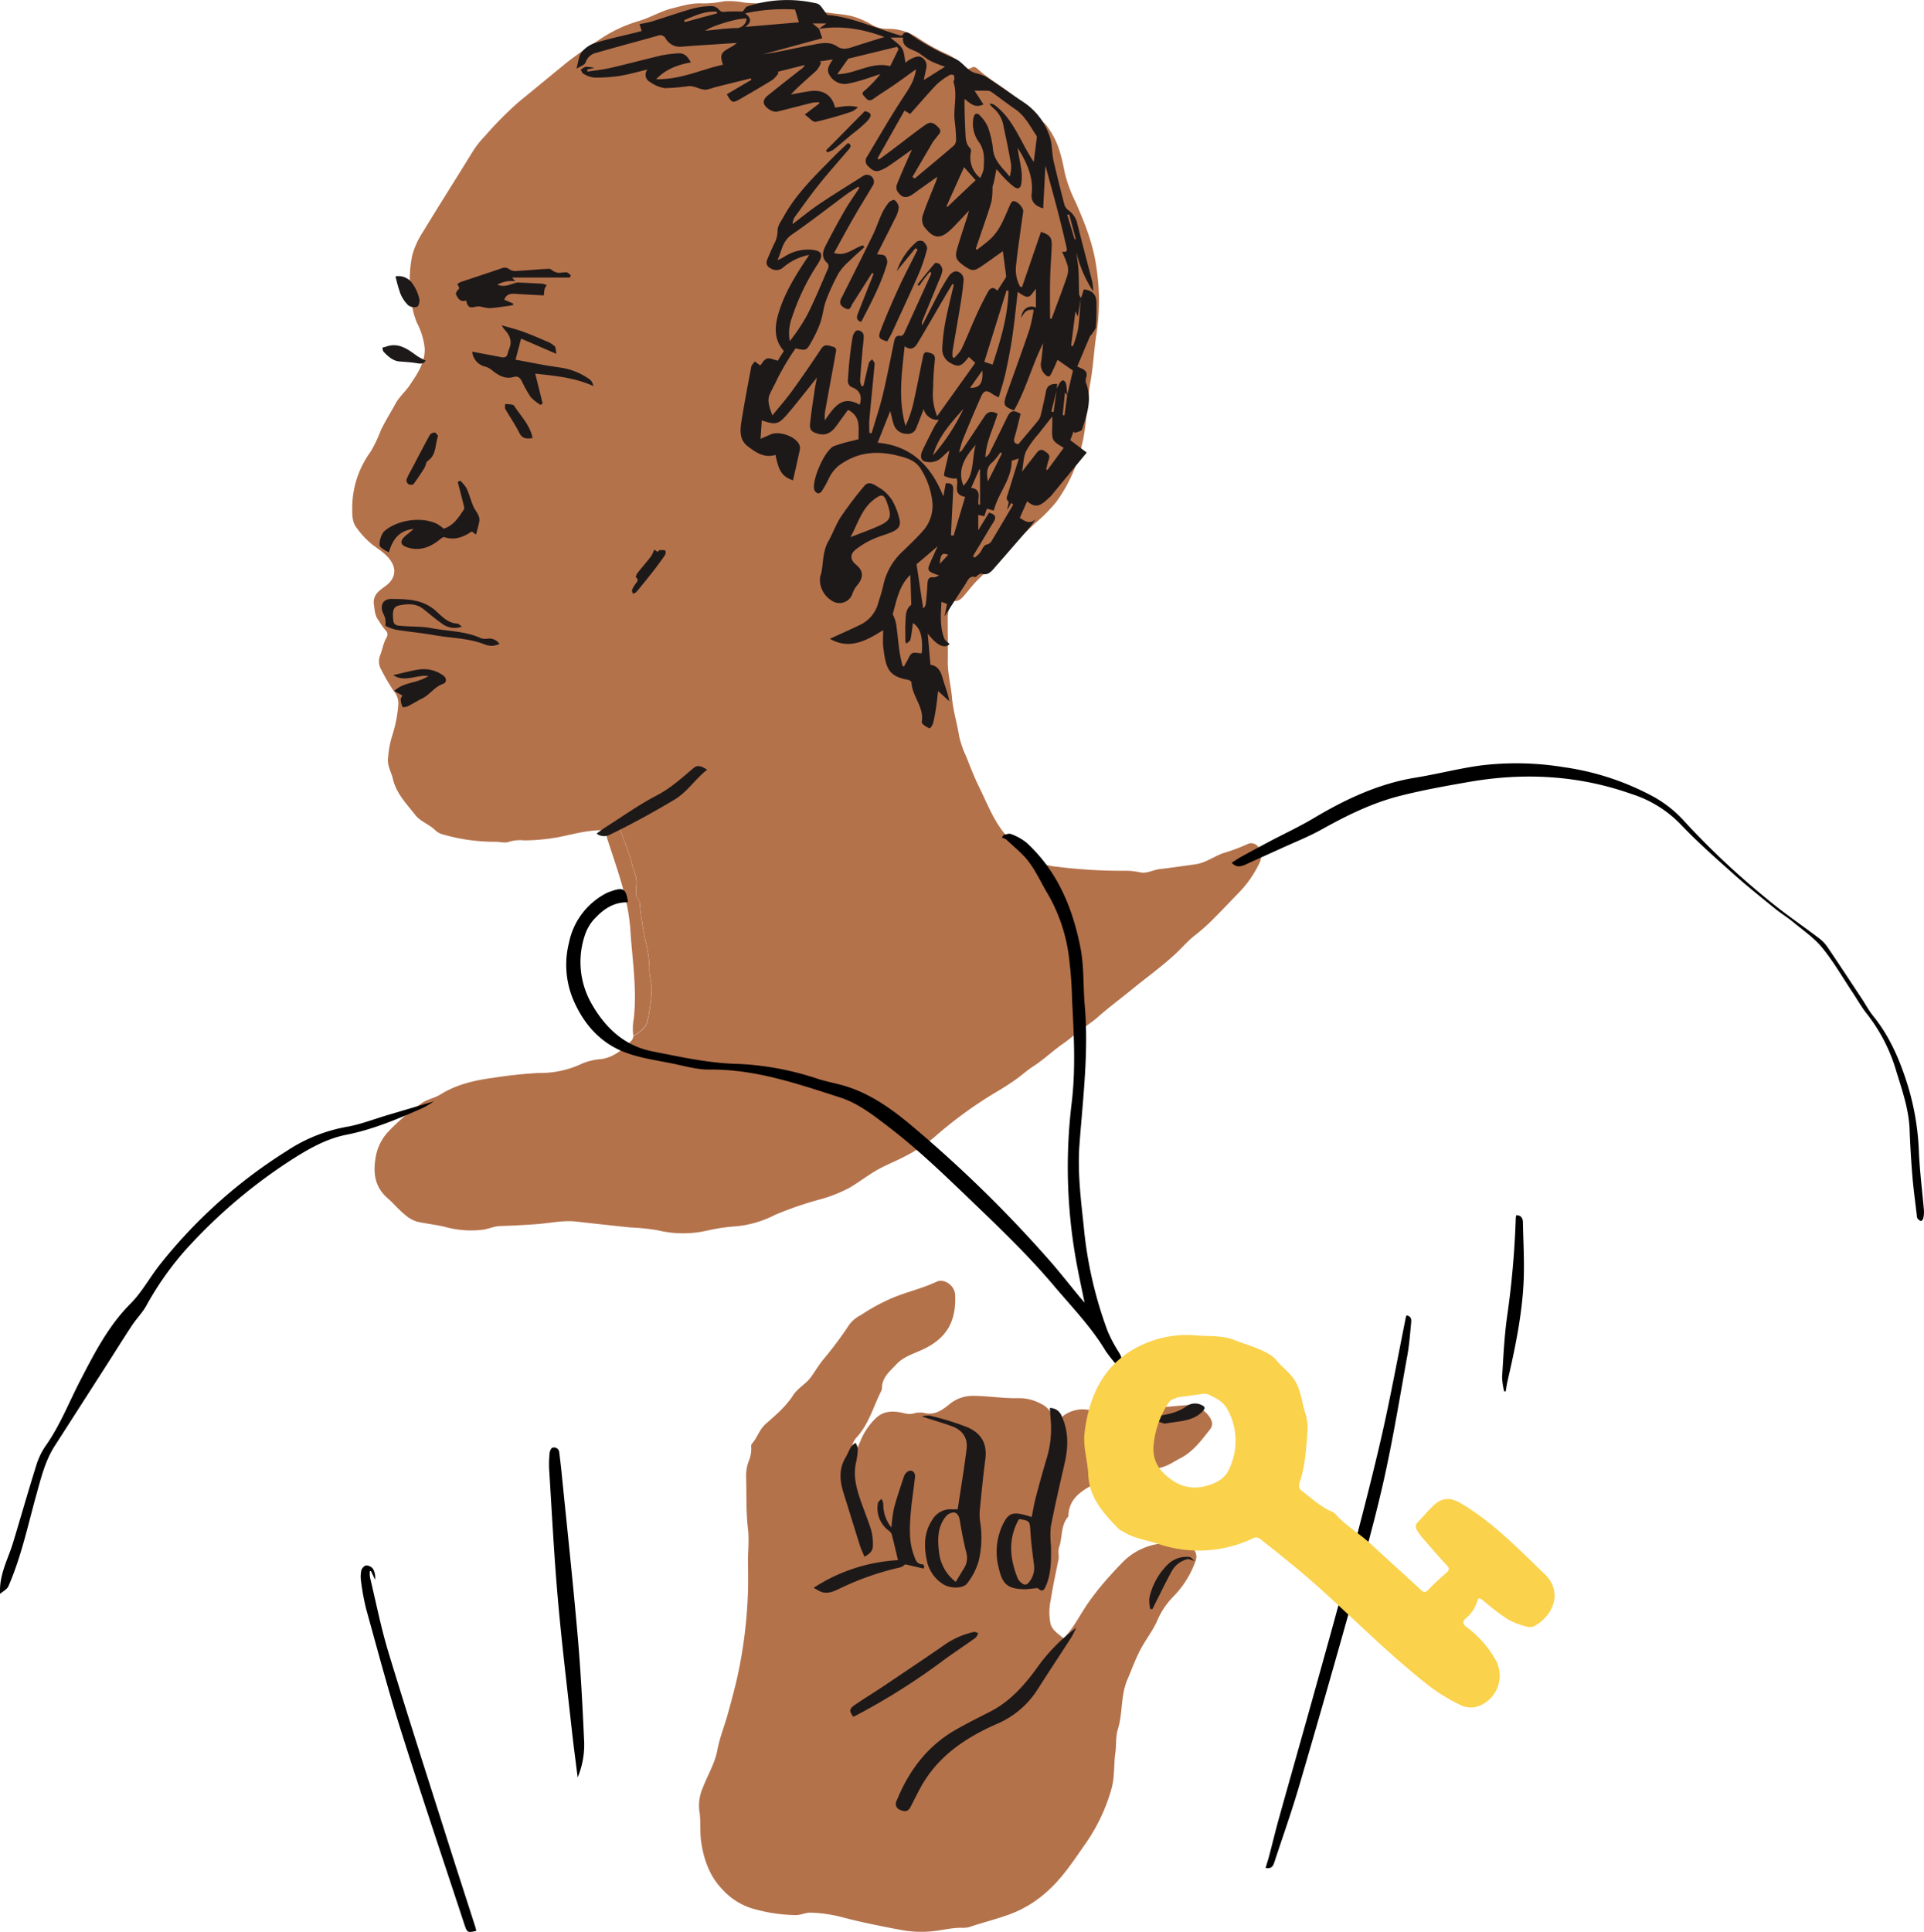 <svg xmlns="http://www.w3.org/2000/svg" width="498.033" height="499.999" viewBox="0 0 498.033 499.999">
  <g id="Group_3" data-name="Group 3" transform="translate(0 0)">
    <g id="Group_1" data-name="Group 1">
      <path id="Path_3" data-name="Path 3" d="M156.563,214.9c-4.146-.2-8.072,1-12.076,1.782a51.35,51.35,0,0,1-8.778.822,10.159,10.159,0,0,0-3.838.32c-1.114.463-2.288.061-3.413.039a48.294,48.294,0,0,1-14.32-2.053,4.712,4.712,0,0,1-1.605-1.065c-1.571-1.451-3.766-2.173-5.073-3.856-2.239-2.885-4.885-5.511-5.768-9.324-.419-1.815-1.533-3.453-1.235-5.456a25.257,25.257,0,0,1,1.053-5.693,33.882,33.882,0,0,0,1.588-8.066,4.969,4.969,0,0,0-1.169-3.5,45.936,45.936,0,0,1-3.154-5.368,4.271,4.271,0,0,1-.358-3.928c.606-1.522.81-3.183,1.676-4.623a1.4,1.4,0,0,0-.3-1.793,21.863,21.863,0,0,1-1.8-2.571c-.965-1.236-.981-2.582-1.2-4.033-.4-2.736,1.643-3.829,3.16-4.987,2.04-1.567,2.79-3.746,1.394-6.085-1.2-2.02-3.187-3.151-4.968-4.508a22.437,22.437,0,0,1-4.152-4.469c-1.1-1.45-1.053-3.354-1.047-5.064a24.542,24.542,0,0,1,4.67-14.388,33.846,33.846,0,0,0,2.663-5.512c1.153-2.466,2.608-4.745,3.9-7.111.932-1.711,2.525-3.046,3.622-4.684,1.941-2.908,4.026-5.843,3.9-9.556a18.231,18.231,0,0,0-2.018-6.62,21.356,21.356,0,0,1-1.5-6.168,32.6,32.6,0,0,1,.287-11.288,21.267,21.267,0,0,1,2.762-6.057c4.3-7.079,8.751-14.069,13.085-21.12a23.66,23.66,0,0,1,2.967-3.685,91.989,91.989,0,0,1,8.844-8.926c3.888-3.156,7.742-6.361,11.619-9.528,3.06-2.505,6.363-4.662,9.649-6.852a36.7,36.7,0,0,1,9.915-4.546c2.883-.872,5.5-2.505,8.447-3.222,2.542-.624,5.046-1.429,7.736-1.275a25.682,25.682,0,0,0,5.614-.546,19.591,19.591,0,0,1,5.349.342,69.754,69.754,0,0,0,8.386.193A25.513,25.513,0,0,1,211,2.413c3.022,1.219,6.325,1,9.446,1.754a19.829,19.829,0,0,1,5.15,2.2,8.16,8.16,0,0,0,4.257,1.093,13.8,13.8,0,0,1,8.089,2.576,51.334,51.334,0,0,0,6.6,3.7,12.76,12.76,0,0,1,4.83,3.393,1.45,1.45,0,0,0,1.99.447c.817-.5,1.313-.1,1.815.364,2.906,2.648,6.418,4.469,9.4,7.023a22.369,22.369,0,0,1,3.716,3.614,6.126,6.126,0,0,0,2.415,2.19c1.666.7,2.515,2.1,3.43,3.558,2.051,3.266,2.8,6.924,3.529,10.6a36.546,36.546,0,0,0,2.79,7.453c2.333,5.346,4.505,10.742,5.31,16.551a56.965,56.965,0,0,1,.122,17.1c-.7,4.243-.855,8.579-1.622,12.81-1.025,5.65-.887,11.459-2.387,17.015a39.42,39.42,0,0,1-6.474,14.068,43.055,43.055,0,0,1-5.381,5.457c-2.338,2.113-4.516,4.358-6.672,6.653-2.664,2.83-5.592,5.4-8.349,8.143-1.092,1.087-2.029,2.323-3.038,3.492-.778.911-1.489,1.937-2.873,1.9-.474-.011-.546.337-.722.618a6.59,6.59,0,0,0-1.037,3.514c-.016,3.8.072,7.592.011,11.393-.055,3.167.816,6.334,1.092,9.522.292,3.36,1.318,6.566,1.831,9.881a24.847,24.847,0,0,0,1.808,5.23c1.059,2.649,2.068,5.335,3.331,7.89,2.316,4.7,4.086,9.654,7.912,13.577a29.045,29.045,0,0,0,7.152,5.76,15.131,15.131,0,0,0,5.046,1.357,135.3,135.3,0,0,0,18.367,1.054,18.136,18.136,0,0,1,3.264.424c1.826.348,3.4-.684,5.134-.871,3.033-.331,6.049-.806,9.071-1.208,2.624-.354,4.742-1.965,7.152-2.869a47.787,47.787,0,0,0,6.286-2.317,2.233,2.233,0,0,1,2.883.612,4.1,4.1,0,0,1,.309,4.292,28.667,28.667,0,0,1-5.437,7.746c-2.288,2.35-4.527,4.739-6.854,7.045a47.553,47.553,0,0,1-4.262,3.763c-1.985,1.533-3.584,3.464-5.426,5.147-3.518,3.211-7.372,5.975-11.045,8.982-2.928,2.394-5.971,4.64-8.811,7.15-1.45,1.285-3.116,2.328-4.66,3.509-1.417,1.081-2.751,2.262-4.223,3.282-2.7,1.87-5.068,4.177-7.847,5.959-1.544.993-2.906,2.25-4.411,3.326-1.71,1.22-3.485,2.334-5.272,3.382a108.789,108.789,0,0,0-16.046,11.735,40.748,40.748,0,0,1-7.521,4.86c-2.327,1.247-4.819,2.18-7.108,3.482-2.464,1.406-4.725,3.177-7.173,4.617a36.991,36.991,0,0,1-7.913,3.084,92.08,92.08,0,0,0-11.315,3.912,27.6,27.6,0,0,1-10.146,2.979,47.925,47.925,0,0,0-7.7,1.159,27.885,27.885,0,0,1-12.6-.144,55.676,55.676,0,0,0-7.158-.728q-6.932-.729-13.862-1.512c-3.424-.386-6.766.4-10.146.651-3.187.237-6.385.414-9.584.5-1.588.044-2.983.773-4.521.96a25.028,25.028,0,0,1-9.507-.673c-2.409-.629-4.918-.849-7.355-1.385a8.42,8.42,0,0,1-3.331-1.892c-1.582-1.28-2.911-2.9-4.422-4.22-3.468-3.035-3.777-6.759-3.05-10.781a12.717,12.717,0,0,1,3.248-6.455,54.091,54.091,0,0,1,8.68-7.376c1.455-1.026,3.269-1.269,4.758-2.2,4.207-2.643,8.983-3.713,13.758-4.342a112.151,112.151,0,0,1,11.861-1.252,25.073,25.073,0,0,0,11.149-2.45,15.894,15.894,0,0,1,4.963-1.147c3.319-.513,5.646-2.582,7.846-4.855a3.161,3.161,0,0,0,.431-1.1c1.571-.927,3.325-2.174,3.617-3.763a44.562,44.562,0,0,0,1.114-8.231c-.011-1.865-.651-3.663-.574-5.462a29.27,29.27,0,0,0-1.053-7.166,92.5,92.5,0,0,1-1.417-9.181c-.044-.447.038-.954-.276-1.3-1.092-1.192-.733-2.847-.628-4,.193-2.113-.8-3.84-1.219-5.655-.689-2.979-2.112-5.826-3-8.8a.713.713,0,0,0-1-.568A11.36,11.36,0,0,0,156.563,214.9Zm64.416,161.841c.556-1.2,1.174-2.372,1.665-3.6a17.085,17.085,0,0,1,4.163-6.184c2.029-1.9,4.56-1.843,7.074-1.236a5.387,5.387,0,0,0,2.5.132,5.949,5.949,0,0,1,2.675-.209c2.735.75,4.654-.558,6.617-2.141A9.477,9.477,0,0,1,252,361.26c3.948.044,7.847.7,11.806.6a11.875,11.875,0,0,1,5.608,1.435,5.756,5.756,0,0,1,3.4,5.649c1.23-1.263,2.007-2.427,3.3-3.084a8.419,8.419,0,0,1,5.443-1.009c2.652.43,5.382.4,8.072.562a10.439,10.439,0,0,0,4.588-.557c1.307-.518,2.686-.21,4.02-.347,3.182-.337,6.363-.651,9.55-.889,2.366-.176,5.73,2.522,5.967,4.756a2.572,2.572,0,0,1-.706,1.771c-2.151,2.769-4.334,5.644-7.455,7.233-2.079,1.059-4.009,2.626-6.689,2.642-2.09.011-4.2.828-6.258,1.369-3.171.833-6.518,1.241-9.457,2.753-3.314,1.7-6.446,3.734-6.639,8.087-.005.1.011.232-.039.293-1.99,2.289-1.45,5.318-2.354,7.917-.386,1.114.044,2.19-.177,3.271-.7,3.465-1.466,6.919-2,10.411a14.915,14.915,0,0,0-.055,6.113c.435,1.655,1.913,2.51,3.082,3.564.513.463.827-.309,1.125-.662,2.139-2.522,3.617-5.49,5.486-8.2a73.018,73.018,0,0,1,5.779-7.2q1.453-1.623,2.978-3.178a16.349,16.349,0,0,1,10.515-5.1,39.292,39.292,0,0,1,4.334-.314,4.757,4.757,0,0,1,3.474,1.544,2.948,2.948,0,0,1,.778,3.289,24.968,24.968,0,0,1-5.779,9.257,20.081,20.081,0,0,0-4.125,6.163c-1.174,2.686-3.054,5.02-4.422,7.641-1.29,2.482-2.222,5.1-3.314,7.646-1.8,4.193-1.152,8.7-2.487,12.915-.573,1.821-.353,4.022-.634,6.03-.452,3.2-.121,6.494-1.086,9.628a46.971,46.971,0,0,1-6.3,13.417c-3.149,4.474-6.082,9.114-10.19,12.794a29.943,29.943,0,0,1-9.683,5.947c-3.342,1.225-6.782,2.08-10.146,3.2a6.138,6.138,0,0,1-2.2.331c-2.443-.077-4.8.546-7.2.822a28.673,28.673,0,0,1-8.541-.248c-5.173-.971-10.334-1.986-15.418-3.333a36.519,36.519,0,0,0-8.039-1.169c-1.362-.05-2.581.64-3.959.634a42.481,42.481,0,0,1-11.42-1.771,17.225,17.225,0,0,1-7.571-4.915c-3.2-3.288-4.775-7.6-5.453-12.22-.4-2.687-.039-5.379-.48-8.061a11.407,11.407,0,0,1,.888-5.98c1.246-3.255,3.126-6.3,3.766-9.732.59-3.167,1.8-6.124,2.658-9.191.832-2.98,1.637-5.964,2.349-8.971a120.368,120.368,0,0,0,2.856-21.213c.165-3.023.116-6.091.077-9.13-.039-2.93.342-5.837-.011-8.817-.518-4.386-.347-8.854-.474-13.29a10.746,10.746,0,0,1,.7-4.276,8.111,8.111,0,0,0,.623-3.519,1.343,1.343,0,0,1,.138-.872c1.417-1.55,1.968-3.713,3.551-5.114,2.586-2.3,5.249-4.5,7.14-7.459,1.225-1.909,3.347-2.913,4.687-4.8,1.009-1.417,1.9-2.935,2.983-4.286a99.293,99.293,0,0,0,6.976-9.346,8.633,8.633,0,0,1,2.911-2.334,50.135,50.135,0,0,1,7.99-4.369c3.788-1.606,7.819-2.483,11.541-4.237,2.029-.96,4.764.932,4.869,3.42.276,6.483-1.9,11.051-8.315,14.063-2.382,1.12-5.1,1.9-6.887,3.851-1.566,1.71-3.673,3.3-3.744,6.03a2.08,2.08,0,0,1-.182.877c-2.057,4.077-3.22,8.618-6.446,12.088a5.142,5.142,0,0,0-1.109,4.524c.144.044.282.094.42.143Z" fill="#b4724b"/>
      <path id="Path_4" data-name="Path 4" d="M156.563,214.9a12.985,12.985,0,0,1,2.939-.922.712.712,0,0,1,1,.568c.887,2.979,2.31,5.821,3,8.8.419,1.815,1.412,3.548,1.219,5.655-.1,1.153-.463,2.808.629,4,.314.342.231.844.275,1.3a92.722,92.722,0,0,0,1.417,9.18,29.039,29.039,0,0,1,1.054,7.166c-.078,1.793.562,3.592.573,5.462a44.489,44.489,0,0,1-1.114,8.232c-.287,1.589-2.046,2.835-3.617,3.762a14.755,14.755,0,0,1,.138-4.623c.827-7.619-.414-15.133-.9-22.7-.529-8.182-3.4-15.668-5.855-23.3-.271-.855-.5-1.72-.756-2.581Z" fill="#b4724b"/>
    </g>
    <path id="Path_5" data-name="Path 5" d="M288.724,352.867a32.742,32.742,0,0,1-2.536-3.25c-3.744-6.234-8.8-11.42-13.449-16.926-6.578-7.784-13.923-14.818-21.262-21.869-6.871-6.6-13.708-13.224-21.279-19.028-3.976-3.051-7.99-6.234-12.793-7.774-11-3.525-21.952-7.337-33.779-7.2-3.055.033-6.138-.855-9.17-1.484-4.307-.894-8.762-1.462-12.821-3.034-6.44-2.5-10.724-7.5-13.377-13.881a23.355,23.355,0,0,1-.965-14.465,18.538,18.538,0,0,1,9.622-12.767,8.708,8.708,0,0,1,1.114-.458c3.287-1.186,4-.772,4.5,2.621-.072.066-.144.188-.215.188-3.369-.039-5.95,1.666-8.134,3.95a11.358,11.358,0,0,0-2.619,4.071,21.712,21.712,0,0,0,1.4,17.914c3.518,6.322,8.5,11.183,15.964,12.645,7.311,1.429,14.579,3.067,22.106,3.233a75.1,75.1,0,0,1,20.76,3.9c2.432.762,4.974,1.186,7.406,1.959,6.015,1.925,11.144,5.473,15.946,9.423a330.347,330.347,0,0,1,35.87,34.851c2.939,3.282,5.646,6.774,8.458,10.173.337.408.689.8,1.279,1.495-.661-3.233-1.279-6.052-1.819-8.888a137.289,137.289,0,0,1-1.544-42.646c1.086-8.838.6-17.721.132-26.581a107.956,107.956,0,0,0-.9-11.977,43.446,43.446,0,0,0-5.387-15.685c-1.66-2.737-2.972-5.716-4.874-8.259-1.644-2.2-3.888-3.939-5.9-5.848a3.476,3.476,0,0,0-1.12-.463c.144-.243.281-.491.425-.734.65-.088,1.406-.436,1.924-.215a13.805,13.805,0,0,1,3.987,2.2c8.039,7.349,12,16.932,14.022,27.315.943,4.827.656,9.886,1.092,14.824,1.059,12.066-.469,24.027-1.362,36.015-.529,7.139.353,14.217,1.114,21.29a105.273,105.273,0,0,0,6.187,27.028,36.329,36.329,0,0,0,2.8,5.3c1.015,1.7,1.076,1.666-.794,3.051Zm30.118-129.6c.844-.53,1.616-1.06,2.432-1.512q3.738-2.052,7.5-4.049c3.794-2,7.7-3.813,11.376-6.008,8.232-4.9,16.768-8.9,26.335-10.45,5.718-.926,11.354-2.422,17.094-3.172a75.972,75.972,0,0,1,21.246.486,68.928,68.928,0,0,1,23.126,7.6,31.059,31.059,0,0,1,8.282,6.648,205.225,205.225,0,0,0,21.124,19.828c4.285,3.6,8.955,6.741,13.422,10.134a9.944,9.944,0,0,1,2.2,2.235c3.06,4.513,6.054,9.075,9.065,13.621.938,1.418,1.732,2.952,2.8,4.265,4.312,5.307,6.909,11.4,8.944,17.88a67.459,67.459,0,0,1,2.928,17.395c.221,5.043.871,10.063,1.3,15.1a7.57,7.57,0,0,1-.177,2.08c-.055.27-.468.7-.634.662a1.98,1.98,0,0,1-.854-.662,1.045,1.045,0,0,1-.149-.557c-.4-3.47-.888-6.94-1.175-10.422q-.49-5.991-.717-12c-.215-5.6-2.139-10.769-3.722-16.043a43.923,43.923,0,0,0-7.57-14.234c-1.28-1.661-2.316-3.509-3.48-5.258-2.58-3.873-4.913-7.944-7.841-11.536-2.079-2.554-4.929-4.491-7.505-6.626-1.5-1.241-3.187-2.262-4.7-3.492-3.611-2.935-7.262-5.837-10.724-8.938-4.737-4.242-9.529-8.452-13.89-13.064a30.581,30.581,0,0,0-12.528-7.679c-13.725-4.855-27.786-5.617-42.051-3.134-6.01,1.043-12.032,2.118-17.937,3.619-7.169,1.821-13.78,5.081-20.237,8.684-3.347,1.864-6.948,3.282-10.444,4.882-3.088,1.413-6.2,2.775-9.28,4.21-1.373.623-2.57.734-3.562-.491ZM.023,412.5c-.276-5.01,2.045-8.921,3.325-13.136,2.012-6.654,3.92-13.335,5.993-19.966a18.4,18.4,0,0,1,2.416-5.12c3.771-5.307,6.087-11.348,9.054-17.064,3.655-7.045,7.267-14.1,13.019-19.856,2.845-2.852,4.835-6.543,7.333-9.765A129.542,129.542,0,0,1,74.2,297.9a41.133,41.133,0,0,1,15.352-6.223c3.722-.629,7.312-2.058,10.962-3.133,3.783-1.115,7.56-2.235,11.773-3.476a30.36,30.36,0,0,1-2.774,1.649c-6.452,2.864-12.93,5.606-19.922,6.99-4.82.955-9.132,3.316-13.256,5.9A136.233,136.233,0,0,0,47.753,323.81a80.314,80.314,0,0,0-9.948,14.25c-1.014,1.76-2.487,3.25-3.617,4.949-2.233,3.371-4.367,6.813-6.55,10.217q-6.726,10.485-13.455,20.965c-2.487,3.862-3.551,8.264-4.753,12.589-2.223,7.995-3.926,16.149-7.274,23.79-.363.794-1.411,1.291-2.133,1.931ZM364.085,340.46c1.191.16,1.274,1.015,1.2,1.8-.276,2.841-.474,5.7-.982,8.5-1.929,10.7-3.677,21.444-6.043,32.048-2.277,10.212-5.117,20.3-7.929,30.387q-6.874,24.606-14.061,49.124c-1.941,6.631-4.263,13.147-6.419,19.717-.292.894-.694,1.711-2.244,1.413.331-1.131.678-2.2.965-3.288.827-3.145,1.583-6.312,2.459-9.446,3.055-10.951,6.176-21.891,9.225-32.842,2.851-10.229,5.73-20.446,8.432-30.713,3.049-11.575,6.109-23.155,8.8-34.818,2.4-10.444,4.312-21,6.44-31.513a2.126,2.126,0,0,1,.165-.375ZM149.526,460.023c-.518-4.22-1.064-8.275-1.516-12.347-1.246-11.348-2.63-22.68-3.623-34.051-.97-11.122-1.533-22.283-2.239-33.427a26.863,26.863,0,0,1,.138-4.2c.044-.48.408-1.258.739-1.319a1.345,1.345,0,0,1,1.737,1.2c.21,1.688.419,3.382.59,5.076,1.412,14.1,2.934,28.192,4.169,42.31.794,9.02,1.257,18.079,1.671,27.127A21.93,21.93,0,0,1,149.526,460.023Zm-26.258,39.729c-2.293.474-2.354.458-3.093-1.788-5.52-16.8-11.177-33.548-16.5-50.414-3.237-10.261-5.989-20.683-8.872-31.055a59.836,59.836,0,0,1-1.318-7.084,8.28,8.28,0,0,1,.05-2.979c.115-.529.815-1.263,1.279-1.285a2.322,2.322,0,0,1,1.77.932,4.7,4.7,0,0,1,.513,2.775c-.359-.756-.717-1.512-1.076-2.262l-.27.05a6.653,6.653,0,0,0,.017,1.528c1.56,6.521,2.856,13.13,4.8,19.536,4.9,16.148,10.085,32.213,15.18,48.3,2.4,7.591,4.869,15.166,7.3,22.746A6.376,6.376,0,0,1,123.268,499.752ZM389.362,360.111a17.809,17.809,0,0,1-.535-3.713c.325-5.186.562-10.394,1.274-15.53a231.036,231.036,0,0,0,2.255-25.417,8.831,8.831,0,0,1,.116-.932c1.279-.022,1.72.789,1.742,1.809.1,5.346.441,10.709.149,16.033-.469,8.562-2.255,16.953-4.18,25.3-.182.8-.275,1.616-.408,2.427q-.206.015-.413.022Z"/>
    <g id="Group_2" data-name="Group 2">
      <path id="Path_6" data-name="Path 6" d="M279.742,77.438q.4-1.266.81-2.527c2.079.171,3.254,1.3,3.276,3.283.027,2.13.027,4.264-.155,6.377-.06.69-.7,1.335-1.1,1.992-.116.193-.359.325-.447.53-1.086,2.548-2.151,5.1-3.259,7.745.088.044.524.276.971.47,1.075.463,1.764,1.08,1.312,2.416a2.344,2.344,0,0,0-.006,1.467c1.611,4.166.232,8.088-1.047,11.978-.149.458-1.252.6-1.908.888-.094-.138-.188-.281-.281-.419-.293.777-.579,1.561-.85,2.284,1.418,1.07,2.774,2.1,4.252,3.205-3.215,3.9-6.2,7.525-9.187,11.15a1.936,1.936,0,0,1-.2.221c-1.753,1.517-3.341,3.712-6.038,1.219-.694,1.572-1.3,2.929-1.9,4.3,1.357.944,2.608,1.716,4.136.337-.53.717-1.021,1.468-1.6,2.146q-4.549,5.287-9.148,10.538c-.861.982-1.748,1.991-3.325,1.428-.221-.077-.6.2-.872.359-.253.144-.518.552-.689.508-1.643-.409-1.99.971-2.6,1.881-1.864,2.808-3.661,5.655-5.387,8.325.182-.894.408-2.025.65-3.227-.468-.177-.871-.326-1.45-.541-.171,3.3-.441,6.444.728,9.462.226.579.9.976,1.379,1.462-1.313,1.3-3.314.386-5.658-2.737.226,2.615.458,5.28.7,8.1,1.963.254,2.68,1.732,3.188,3.542.534,1.909,1.312,3.746,1.7,5.876-.926-.828-1.847-1.661-2.906-2.615-.182,1.528-.32,2.957-.54,4.375a38.885,38.885,0,0,1-.772,3.977c-.133.5-.761,1.346-.9,1.3a6.7,6.7,0,0,1-1.814-1.148.887.887,0,0,1-.182-.706c.546-3.724-2.526-6.482-2.686-10.03-.011-.243-.507-.612-.827-.667-5-.9-5.85-2.775-6.484-8.629-.138-1.28-.022-2.587-.022-4.248-4.516,2.885-8.862,5.092-13.791,2.24,2.685-1.23,5.271-2.367,7.808-3.6a8.734,8.734,0,0,0,4.692-5.583c.475-1.584,1.015-3.156,1.351-4.767a16.63,16.63,0,0,1,4.924-8.6c1.826-1.782,3.7-3.536,5.377-5.45a9.736,9.736,0,0,0,2.327-7.834,20.074,20.074,0,0,0-2.868-8.006c-1.411-2.372-3.755-2.99-6.154-3.58-4.857-1.192-9.528-.988-13.9,1.765a9.237,9.237,0,0,0-3.8,4.122,27.324,27.324,0,0,1-1.9,3.4,1.136,1.136,0,0,1-.931.492,1.572,1.572,0,0,1-.938-.85c-.794-2.389,2.68-10.361,5.068-11.376a39.845,39.845,0,0,1,4.946-1.412c.474-.133.954-.249,1.428-.37-.088-2.814.744-5.837-2.73-7.591-.849,1.164-1.836,2.51-2.806,3.861-1.2,1.672-2.537,2.941-4.886,2.34-1.544-.4-2.294-.922-2.139-2.544.3-3.078.81-6.14,1.251-9.208.111-.783.293-1.56.524-2.8-1.819,2.279-3.347,4.21-4.891,6.124q-1.358,1.706-2.779,3.36c-2.288,2.637-3.038,2.819-6.589,1.578-.1,1.523-.2,2.985-.325,4.778,1.047-.458,1.836-.811,2.63-1.153,2.205-.944,6.286.463,7.345,2.576a2.117,2.117,0,0,1,.209,1.3c-.557,2.681-1.18,5.346-1.787,8.033-2.773-.982-3.655-2.284-4.538-6.593-2.911.883-5.161-.668-7.24-2.279-2.156-1.666-1.919-4.2-1.544-6.543.75-4.684,1.638-9.351,2.531-14.013.094-.49.607-.9.927-1.352.446.337.9.673,1.389,1.043.414-.463.927-1.517,1.7-1.782.75-.254,1.776.3,2.856.546.166-.281.431-.744.712-1.2.264-.425.54-.838.843-1.3-2.569-2.9-2.42-6.218-1.439-9.594,1.55-5.351,4.472-10.019,7.538-14.6.11-.16.215-.325.447-.69a14.6,14.6,0,0,0-6.739,3.256,2.632,2.632,0,0,1-3.3.176,1.588,1.588,0,0,1-.844-2.13c.535-1.346,1.136-2.67,1.731-3.988a7.385,7.385,0,0,0,.982-3.592c-.05-1.23.97-2.549,1.643-3.762,3.319-5.98,8.233-10.637,12.953-15.448,1.152-1.175,2.371-2.278,3.6-3.454.943.376.827.95.22,1.656-2.542,2.957-5.139,5.864-7.576,8.9-2.189,2.725-4.213,5.589-6.275,8.419a3.8,3.8,0,0,0-.684,1.986c2.333-1.76,4.593-3.63,7.014-5.258,3.728-2.5,7.565-4.844,11.348-7.266a1.805,1.805,0,0,1,2.487,2.411c-1.66,2.8-3.38,5.55-5,8.37-1.765,3.067-3.441,6.184-5.117,9.208,3.082,1.048,5.062-1.32,7.5-1.959l.331.48c-1.318,1.208-2.669,2.383-3.937,3.641A14.654,14.654,0,0,0,217.08,70.7a54.4,54.4,0,0,0-3.259,7.083c-.678,1.821-.827,3.835-1.456,5.677a30.717,30.717,0,0,1-2.266,4.894c-1.362,2.46-1.417,2.433-4.163,1.81a66.865,66.865,0,0,0-4.654,7.756c-.64,1.446-1.439,2.781-2.051,4.182-.69,1.567-.061,3.4.711,5.407,1.831-2.262,3.545-4.2,5.056-6.284q3.9-5.413,7.582-10.979c.921-1.39,1.98-.772,3.038-.5,1.18.3.778,1.23.646,1.98-.883,4.922-1.8,9.838-2.68,14.759a8.008,8.008,0,0,0-.061,2.289c2.266-3.183,4.307-6.7,9.01-4.027.689-2.091.077-3.658-1.759-4.425a1.779,1.779,0,0,1-1.3-1.936c.132-1.694.22-3.393.4-5.081.232-2.08.48-4.16.861-6.213.11-.59.65-1.5,1.075-1.55a1.5,1.5,0,0,1,1.764,1.584c-.033,1.34-.248,2.68-.358,4.021-.21,2.494-.43,4.982-.579,7.482a4.061,4.061,0,0,0,.43,1.346c.149-.039.3-.078.447-.11.463-1.987.893-3.973,1.411-5.942.094-.365.546-.635.833-.95.226.4.678.823.645,1.2-.419,4.783-.926,9.555-1.356,14.333-.1,1.164-.017,2.35-.017,3.525.2.033.4.072.59.105.965-3.271,2.062-6.51,2.862-9.82,1.092-4.518,1.957-9.092,2.906-13.644.215-1.031.386-2,1.852-1.732.221.039.646-.37.783-.657,2.361-5.13,4.687-10.272,7.02-15.408.039-.083.016-.188-.281-.6-.5.612-1.02,1.208-1.495,1.837-.468.612-.893,1.258-1.34,1.887-.148-.11-.292-.227-.441-.337,1.484-1.848,2.945-3.718,4.489-5.517.154-.176.965-.083,1.18.15a2.571,2.571,0,0,1,.8,1.6,8.194,8.194,0,0,1-.777,2.41c-1.434,3.52-2.89,7.029-4.334,10.543a1.881,1.881,0,0,0-.122,1.352c1.429-2.786,2.829-5.59,4.3-8.353a43.585,43.585,0,0,1,2.68-4.508c.392-.557,1.3-1.219,1.82-1.114a2.177,2.177,0,0,1,1.913,2.334q-.279,2.989-.766,5.953c-.667,4.093-1.4,8.176-2.084,12.27a9.788,9.788,0,0,0-.011,1.616c.132.088.259.176.391.26a10.952,10.952,0,0,0,1.88-2.224c1.4-2.985,2.614-6.058,3.971-9.06.838-1.864,1.775-3.69,2.729-5.5.6-1.147,1.379-1.98,2.614-.634.788-1.214,1.516-2.323,2.216-3.448a.958.958,0,0,0,.039-.58c-.27-2.068-.551-4.132-.827-6.206-1.8,1.28-3.673,2.66-5.6,3.956-1.9,1.285-2.454,1.23-4.45-.177s-2.41-2.2-1.82-4.27c.811-2.836,1.771-5.627,2.664-8.44.116-.37.209-.74.441-1.557-1.682,1.766-3.011,3.239-4.417,4.629-2.906,2.863-4.731,2.775-7.218-.524a3.524,3.524,0,0,1-.347-2.8c.86-2.659,1.979-5.235,3.01-7.834a10.441,10.441,0,0,0,.767-2.229Q240.156,47.5,237.7,49.24c-.447.32-.882.657-1.335.971-1.781,1.23-2.922,1.065-4.1-.744a2.071,2.071,0,0,1-.127-1.65c1.015-2.554,2.14-5.065,3.231-7.591.171-.392.364-.773.728-1.528-2.283,1.61-4.2,3.006-6.17,4.341a10.889,10.889,0,0,1-2.134,1.082c-1.373.551-2.266-.3-3.149-1.164a1.843,1.843,0,0,1-.159-2.483c3.1-5.18,6.109-10.427,9.434-15.464,1.423-2.152,2.807-4.193,3.193-7.084-1.98,1.424-3.755,2.742-5.575,3.994s-3.689,2.4-5.481,3.675c-1.257.9-1.8-.089-2.454-.79-.794-.849.1-1.218.557-1.66a32.609,32.609,0,0,0,3.739-3.978c-1.528.5-3.049,1.038-4.588,1.507a33.228,33.228,0,0,1-3.479.9,4.483,4.483,0,0,1-4.969-1.92c-1.146-1.644-.2-2.813.7-4.275-1.263.2-2.327.364-3.386.524l.37.353a7.913,7.913,0,0,1-1.186,1.992c-2.211,2.013-4.51,3.928-6.639,6.206,1.572-.281,3.143-.59,4.72-.833,3.562-.546,5.928.927,6.722,4.232.97-.133,1.946-.32,2.933-.386a8.6,8.6,0,0,1,2.983.286,6.041,6.041,0,0,1-1.566,1.12,96.507,96.507,0,0,1-9.368,2.66c-.717.149-1.726-1.1-2.84-1.882,1.522-1.158,2.653-2.024,3.783-2.885-.017-.1-.028-.193-.044-.293a10.791,10.791,0,0,0-1.787.122c-3.01.734-6.01,1.545-9.021,2.278-1.3.315-3.507-1.153-3.562-2.455a2.373,2.373,0,0,1,.921-1.572c2.867-2.334,5.795-4.607,8.7-6.89a2.968,2.968,0,0,0,1.031-1.132q-3.523.885-7.052,1.766c.088.1.171.21.259.32a8.024,8.024,0,0,1-1.544,1.743c-2.763,1.716-5.58,3.343-8.4,4.97-1.941,1.12-2.2,1.021-3.446-1.23,2.112-1.24,4.235-2.488,6.352-3.734-.044-.127-.094-.254-.138-.381-3.137.778-6.28,1.55-9.418,2.34a12.018,12.018,0,0,1-2.316.617,8.281,8.281,0,0,1-2.145-.519,6.826,6.826,0,0,0-1.974-.452,57.5,57.5,0,0,1-6.391.557,8.654,8.654,0,0,1-3.766-1.55A2.107,2.107,0,0,1,167.591,18c-2.642.618-4.935,1.3-7.284,1.661a39.732,39.732,0,0,1-6.568.414,6.917,6.917,0,0,1-2.757-1.015c-.314-.16-.446-.684-.661-1.043.452-.254.887-.679,1.356-.723a10.8,10.8,0,0,1,2.217.27c-.712.16-1.3.287-1.9.42.033.182.071.37.1.552,2.007-.32,4.036-.52,6.01-.977,4.378-1.015,8.723-2.18,13.1-3.222a33.24,33.24,0,0,1,3.562-.474c2.057-.26,2.873.17,4.075,2.284-3.27.612-6.33,1.61-8.994,4.347,6.358.154,11.663-2.521,17.3-3.752-.838-2.466-.579-3.1,1.665-4.341a9.778,9.778,0,0,0,1.946-1.28c-1.841.115-3.689.226-5.53.353-2.846.187-5.7.353-8.536.59a4.283,4.283,0,0,1-4.356-2.052,1.592,1.592,0,0,0-2.112-.75c-5.288,1.478-10.6,2.885-15.881,4.413a3.7,3.7,0,0,0-2.757,2.494c-.209.64-1.362.976-2.371,1.633.474-1.655.546-3.25,1.34-4.3a7.531,7.531,0,0,1,3.606-2.422c3.436-1.06,6.965-1.8,10.455-2.665q.744-.193,1.483-.4c-.176-.569-.336-1.076-.551-1.771,1.081-.227,2.106-.353,3.082-.657,3.48-1.076,6.921-2.284,10.422-3.294a21.4,21.4,0,0,1,4.692-.717,2.843,2.843,0,0,1,2.19.712c.766,1.148,1.665.717,2.6.695,1.313-.039,2.63-.01,3.728-.01.408-.47.728-1.182,1.207-1.33A33.381,33.381,0,0,1,211.521.923c.938.237,1.566,1.693,2.647,2.946,6.077.49,12.115,3.288,18.406,5.18.315.094.894.249.954.144.9-1.545,1.9-.508,2.614.022a62.254,62.254,0,0,0,11.205,6.03c1.345.623,2.36,1.942,3.567,2.89a5.548,5.548,0,0,0,1.528.762,13.673,13.673,0,0,1,2.729.916c3.347,2.185,6.6,4.518,9.931,6.736a17.089,17.089,0,0,1,6.689,9c.606,1.827.468,4.138.948,6.185q1.337,5.706,2.823,11.376a3.04,3.04,0,0,0,1,1.307,5.79,5.79,0,0,1,2.178,2.952c1.29,5.241,2.7,10.45,4.031,15.68a16.286,16.286,0,0,1,.182,2.333,31.872,31.872,0,0,1-4.351-10.118c.193,1.55.474,3.1.568,4.65.121,2.07.072,4.155.165,6.23.017.374.375.728.574,1.1.016.028-.011.094-.039.122a.36.36,0,0,1-.132.077c-.237,1.434-.469,2.869-.734,4.463l-.623-1.3c-.4,3.194-.761,6.03-1.119,8.866.154.038.309.083.463.121a28.083,28.083,0,0,0,1.318-4.33c.375-2.588.48-5.209.7-7.818ZM211.963,7.488c.6-.447,1.207-.888,1.93-1.423h-3.546l1.665,1.384c.248.729.5,1.451.838,2.444-5.15,1.4-10.212,2.775-15.274,4.155,4.224-.624,8.354-1.617,12.517-2.4,2.167-.4,4.489-1.065,6.551.342,1.533,1.043,2.934.552,4.433.056,2.5-.828,5.018-1.584,7.858-2.472-5.757-2.124-11.254-3.018-16.972-2.091Zm64.288,94.8c.524-2.245,1.043-4.5,1.484-6.372-1.566-1.092-2.752-1.925-3.981-2.786-.458,1.02-.982,2.306-1.616,3.537-.336.65-.607,1.191-1.577.286a3.549,3.549,0,0,1-1.026-3.508c.193-1.54.331-3.079.491-4.618-2.889,5.693-4.406,11.894-7.543,17.389-2.647-1.009-2.823-1.368-2.046-3.834.182-.574.4-1.131.6-1.694,1.825-5.13,3.7-10.25,5.448-15.409a43.1,43.1,0,0,0,1.086-5.092c-1.621-.154-2.261.31-3.237,2.086.171-2.257,1.947-3.481,3.816-2.682V74.773c-.673.717-1.318,1.986-2.062,2.047-.9.077-1.9-.855-2.647-1.247-.446,3.807-.816,7.625-1.373,11.42-.469,3.19-1.086,6.361-1.77,9.511-.452,2.075-1.13,4.094-1.764,6.334a13.766,13.766,0,0,1-1.638-.855c-1.45-1.065-2.2-.993-2.939.651-1.654,3.7-3.209,7.442-4.742,11.194a29.145,29.145,0,0,0-.932,3.249,2.053,2.053,0,0,0,.948-.877c1.881-2.825,3.772-5.649,5.641-8.479.866-1.308,1.958-1.38,3.353-.635-1.081,3.735-2.983,7.255-3.154,11.249a2.562,2.562,0,0,0,1.07-1.087q2.316-4.623,4.576-9.274c.855-1.76,1.6-1.98,3.469-.849-.508,2-.965,4.044-1.555,6.046-.3,1.015-.149,1.6.959,1.8,1.737-2.063,3.5-4.11,5.2-6.2a3.842,3.842,0,0,0,.651-1.5c.468-1.975.926-3.955,1.306-5.953.315-1.644,1.4-2,2.906-1.953-.033.5-.066.933-.093,1.369l-1.4,5.781c.188.033.381.072.568.105l.794-5.92a13.6,13.6,0,0,1,.794-1.594c.2-.3.629-.706.877-.662a1.232,1.232,0,0,1,.756.844c.187.993.231,2.014.336,3.029l-.612-.706-.6,5.809c.16.017.32.039.48.055.226-1.732.463-3.464.694-5.2Zm-1.345-37.151c1.092.16,1.4-.077,1.186-1.037q-1.106-4.9-2.377-9.76c-.96-3.69-1.985-7.36-3.1-11.47-.21,3.962-.4,7.476-.584,11.056-2.223-.645-3.188-1.837-2.984-3.724.5-4.5-1.334-8.275-3.622-11.938.22,1.859.667,3.674.92,5.517a12.872,12.872,0,0,1,.028,3.713c-.215,1.357-.921,1.589-2.013.767a22.582,22.582,0,0,1-2.426-2.23c-.7-.711-1.329-1.5-2-2.261-.248,1.285-.458,2.41-.7,3.53a9.74,9.74,0,0,0-.331,1.12,19.556,19.556,0,0,1-.259,3.758c-.871,3.028-1.968,5.991-2.972,8.976-.364,1.087-.739,2.173-1.1,3.26.116.078.232.15.342.226,1.235-.993,2.553-1.9,3.678-3.006,2.393-2.334,3.452-5.468,4.781-8.43.187-.42.452-1,.8-1.115,1-.3,2.829,1.65,2.685,2.7-.634,4.606-1.34,9.2-1.836,13.82a9.363,9.363,0,0,0,1.02,5.572c.171.038.348.071.519.11q2.448-7.15,4.9-14.289c2.349.806,2.862,1.451,2.779,3.686-.11,2.9-.347,5.787-.413,8.689-.072,3.354-.017,6.714-.017,10.074l.37.066c.231-.585.468-1.17.683-1.766,1.125-3.056,2.289-6.09,3.325-9.174a5.237,5.237,0,0,0,.193-2.731,23.654,23.654,0,0,0-1.483-3.713ZM250.793,92.4c-.27.314-.579.706-.915,1.076-1.258,1.379-2.085,1.467-3.684.568a4.044,4.044,0,0,1-2.288-3.923,50.873,50.873,0,0,1,.75-6.543c.639-3.321,1.477-6.6,2.233-9.9l-.364-.166c-.7,1.175-1.412,2.34-2.1,3.52-2.316,3.956-4.593,7.934-6.953,11.867-.7,1.164-1.7,1.892-3.3.723-.745,7.012-1.732,13.781.231,20.611a29.5,29.5,0,0,0,1.958-5.588c.915-4.044,1.693-8.116,2.52-12.176.16-.778.32-1.529,1.406-1.253,1,.254,1.864.491,1.709,1.92q-.393,3.654-.457,7.332a15.393,15.393,0,0,0,1.042,7.25c3.441-4.811,6.666-9.313,9.87-13.8q-.824-.765-1.654-1.523ZM236.186,45.792l.59.409c3.4-2.842,6.821-5.666,10.174-8.557a2.221,2.221,0,0,0,.534-1.572,43.673,43.673,0,0,0-.347-4.64c-.436-3.393.766-6.836-.32-10.212-.055-.177.221-.442.221-.662,0-.381.027-.883-.188-1.1a1.105,1.105,0,0,0-1.053-.022,17.644,17.644,0,0,0-3.259,2.345c-2.371,2.477-4.6,5.092-6.936,7.712l-1.473-.872c-2.349,4.166-4.659,8.265-6.975,12.364l.375.31c1.218-.9,2.443-1.788,3.65-2.7,2.746-2.074,5.448-4.215,8.249-6.212,1.406-1,2.206-.712,3.485.6,1.114,1.142.044,1.765-.474,2.527-.309.452-.717.844-1,1.313-1.759,2.979-3.5,5.98-5.255,8.97Zm17.54.243a8.4,8.4,0,0,0,.861-2.18c.193-2.382.38-4.75-1.1-6.95a8.086,8.086,0,0,1-1.505-6.411c.243-1.093.86-1.462,1.632-.635a9.6,9.6,0,0,1,2.156,3.128,24.963,24.963,0,0,1,1.274,5.7c.314,3.045,2.558,4.794,4.3,7.017a7.893,7.893,0,0,0,.358-3.216c-.546-3.211-1.2-6.4-1.9-9.583a7.867,7.867,0,0,0-2.883-5.109,5,5,0,0,1-.8-.954,2.022,2.022,0,0,1,1.44.424c4.9,3.73,6.65,9.628,10.024,14.642.243-1.936.48-3.712.69-5.489.049-.436.209-1,.011-1.3-1.644-2.433-2.95-5.125-5.492-6.863-2.1-1.434-4.108-3.007-6.187-4.48a2.137,2.137,0,0,0-1.092-.292c-1.1-.039-2.211-.011-3.242-.011.705,1.092,1.494,2.311,2.294,3.547-2.25,1.114-3.458-.348-4.891-1.418-.034,3.123.1,6.107.242,9.092.066,1.352.155,2.681,1.257,3.713a1.275,1.275,0,0,1,.122,1.07,6.75,6.75,0,0,0,2.42,6.56ZM222.461,48.6l-.281-.265c-1.009.64-2.057,1.219-3.016,1.925-4.748,3.5-9.385,7.15-14.237,10.488-2.449,1.688-2.581,4.309-3.673,6.576a11.462,11.462,0,0,0,1.93-.982,11.3,11.3,0,0,1,6.705-1.727c2.912.27,3.358,1.192,1.825,3.67A57.64,57.64,0,0,0,204.965,82.3a11.5,11.5,0,0,0-.529,5.986,47.547,47.547,0,0,0,4.621-6.99c1.941-3.879,3.589-7.9,5.315-11.884a1.4,1.4,0,0,0-.121-1.252c-1.583-1.275-1.412-2.836-.651-4.337q2.407-4.744,5.062-9.356c1.164-2.014,2.531-3.917,3.8-5.87Zm7.985,57.768-3.265,8.209c8.729.773,13.863,6,17.011,13.9l.624-3.387c1.494-.171,2.007.469,1.924,1.727-.039.552-.055,1.1-.083,1.649l-.5,10.063c.226.039.452.083.678.122.987-3.31,1.98-6.626,2.994-10.041-3.507-.684-1.4-3.31-2.277-4.872-.132.039-.331.166-.5.133a7.219,7.219,0,0,1-2.575-.668c-.264-.176.094-1.379.248-2.1.32-1.5.69-2.984,1.037-4.474-1.208.844-2,2-3.093,2.549a4.76,4.76,0,0,1-3.342.248c-1.185-.4-1.037-1.738-.579-2.736.954-2.075,2.007-4.105,3.049-6.141.309-.6.734-1.131,1.23-1.887a3.7,3.7,0,0,1-3.921-2.78c-.683,1.743-1.273,3.26-1.869,4.778-.579,1.467-1.676,1.826-3.148,1.561a3.417,3.417,0,0,1-2.768-2.455c-.359-1.07-.574-2.207-.877-3.393Zm4.2,60.212-.281-.414c0-1.748-.077-3.5.022-5.246.088-1.578,0-3.277,1.5-4.4q-.124-3.864-.243-7.735c-3.005,2.864-3.534,6.7-4.571,10.19a8.921,8.921,0,0,1,.91,2.621c.336,2.328.529,4.678.854,7.012.177,1.252.508,2.488.772,3.729.144.05.293.1.436.155a4.352,4.352,0,0,1,.243-.552c.193-.353.424-.684.6-1.042,1.058-2.13,1.058-2.13,3.468-1.8.077.011.165-.061.248-.094.331-4.088-.353-6.493-2.283-7.762-.209,1.467-.347,2.9-.656,4.292-.1.414-.673.706-1.02,1.048Zm27.24-47.347c-.006,4.883-3.535,8.419-4.638,12.916-.617-.171-1.185-.331-1.8-.5q-.324.979-.65,1.958c-.629-.127-1.087-.22-1.572-.32v3.939c1.1-1.793,1.947-3.177,2.785-4.54,1.477.381,2.051,1.015,1.191,2.378-1.087,1.732-2.112,3.5-3.165,5.257-.728,1.209-1.462,2.411-2.189,3.62.148.126.3.259.446.386a9.391,9.391,0,0,0,1.235-1.093c.623-.761,1.054-2.113,1.759-2.262,1.131-.237,1.379-.937,1.814-1.666.491-.816.982-1.627,1.467-2.449q1.852-3.129,3.7-6.262c-.171-.143-.336-.292-.507-.436-.336.6-.667,1.2-1,1.8-.005-.916.5-1.926.265-2.157-.766-.751-.331-1.358-.121-2.031.915-2.973,1.841-5.942,2.817-9.1-.755.231-1.224.38-1.83.562Zm8.91,2.285.348.115q2.1-2.854,4.2-5.726c-3.094-1.887-3.088-1.887-2.967-5.644.022-.745.006-1.5.006-2.472-1.307,1.661-2.432,3.051-3.518,4.469a25.086,25.086,0,0,0-3.243,4.474c-.7,1.534-.711,3.371-1.075,5.352,1.39-1.788,2.586-3.316,3.772-4.85.546-.7,1.136-1.109,2.023-.524.816.541,1.616,1.021,1.136,2.251-.309.822-.457,1.7-.684,2.555ZM232.613,12.685c-.138-.188-.281-.375-.419-.563L219.561,15.19q-1.412,2.01-2.829,4.016c4.809-.05,8.8-3.332,13.7-2.085q1.092-2.219,2.178-4.436ZM205.787,2.462a47.39,47.39,0,0,0-12.892.993c1.411,1.114,1.913,2.157.033,3.5,5.012-.425,9.462-.806,13.868-1.18l-1.009-3.311ZM261.049,75.27l-.5-.116c-1.908,6.14-3.821,12.275-5.757,18.5.441.144,1.23.409,2.14.706,2.067-6.272,3.964-12.49,4.113-19.088ZM242.7,141.391q-2.721,2.326-5.448,4.645c.64,4.237,1.18,7.834,1.721,11.431a1.865,1.865,0,0,0,.672-1.164c.182-1.738.348-3.487.43-5.23.056-1.125.353-1.821,1.666-1.666.342.038.722-.232,1.367-.458-3.231-1.142-3.259-1.186-2.029-3.967.579-1.3,1.175-2.593,1.621-3.591Zm-8.31-125.148a8.075,8.075,0,0,1,1.588-1.086c.7-.31,1.655-.712,2.228-.464a2.482,2.482,0,0,1,1.577,2.913l-.661,3.117,5.514-3.464a30.61,30.61,0,0,1-3.711-1.446c-1.412-.761-2.609-1.964-4.064-2.6-1.677-.729-3.336-1.23-3.11-3.487H230.5c1.153,1.037,2.377,1.754,3.011,2.825.612,1.037.612,2.438.882,3.69ZM245,53.4c.082.05.159.1.242.15,2.41-2.285,4.825-4.569,7.3-6.908-.893-1.01-1.869-2.113-2.989-3.382C247.992,46.725,246.492,50.063,245,53.4Zm4.389,72.311c2.928-2.863,2.106-6.9,3.176-10.576C249.773,118.308,247.727,121.519,249.387,125.711ZM193.264,4.823c-1.808-.254-8.751,1.733-10.719,3.134,2.779-.26,5.288-.618,7.808-.69A2.668,2.668,0,0,0,193.264,4.823Zm48.243,113.038a52.605,52.605,0,0,0,7.913-12.088C246.205,109.425,242.875,113,241.507,117.861Zm9.887,8.38c3.005.5,1.516,2.836,1.93,4.386.121-.011.242-.016.364-.028v-9.075q-.1-.015-.193-.039Zm7.968-8.915c-.138-.078-.281-.149-.419-.227a14.732,14.732,0,0,1-2.03,2.522c-1.676,1.351-1.51,3.017-1.2,4.976,1.274-2.532,2.465-4.9,3.651-7.271ZM177.125,5.215c.044.171.088.337.126.508q4.2-1.143,8.4-2.279c-.039-.132-.072-.27-.11-.4-3.066-.27-5.719,1.06-8.42,2.174Zm77.147,90.694c-1.147,1.616-2.1,2.973-3.165,4.468C253.627,100.444,254.509,99.2,254.272,95.909Zm22.492-40.418c-.165.028-.331.06-.5.089q.96,3.177,1.913,6.36c.094-.027.188-.049.282-.077Q277.619,58.677,276.764,55.491Zm-31.314,88.1c-1.6-.606-1.958-.226-2.184,2.345C244.093,145.037,244.738,144.348,245.45,143.586Zm21.6,249.037c.369-1.782.639-3.5,1.086-5.181q1.4-5.3,2.956-10.548a26.2,26.2,0,0,0,.876-9.517c-.071-.943-.143-1.881-.22-2.979a3.181,3.181,0,0,1,3.066,2.091c1.869,4.016,1.709,8.143.744,12.347-1.241,5.412-2.492,10.824-3.551,16.275a25.438,25.438,0,0,0,.044,5.015c.044,3.509.11,7.029-1.323,10.333-.315.728-.783,1.848-1.952.668-.193-.193-.745-.05-1.125-.028-.844.061-1.693.232-2.537.21-4.361-.121-5.657-1.3-6.611-5.605a16.315,16.315,0,0,1,1.334-11.658c1.142-2.129,2.09-2.615,4.489-2.19a27.375,27.375,0,0,1,2.724.767Zm-3.2.541a1.742,1.742,0,0,0-.276.325c-2.669,4.993-2.145,10.03-.121,15.056a3.4,3.4,0,0,0,.97,1.12c.728.634,1.329.612,1.991-.248a5.762,5.762,0,0,0,1.23-4.475c-.364-2.824-.739-5.655-.916-8.5-.171-2.775-.11-2.841-2.878-3.282ZM247.9,390.62c.794-5.274,1.66-10.4,2.3-15.558.358-2.885-1.031-4.926-3.772-5.919-2.465-.894-4.985-1.628-7.8-2.533a5.991,5.991,0,0,1,2.045-.231,70.876,70.876,0,0,1,9.86,3.056c3.65,1.638,5.028,4.375,4.521,8.264-.568,4.364-1,8.75-1.428,13.131a12.185,12.185,0,0,0,.127,3.293,25.473,25.473,0,0,1-.441,9.948,16.745,16.745,0,0,1-2.906,5.665c-1.048,1.49-4.522,1.479-6.413.183a9.426,9.426,0,0,1-4.059-5.926c-.783-3.668-.827-7.249,1.351-10.57a5.462,5.462,0,0,1,5.117-2.8c.53.022,1.07,0,1.495,0Zm-.5,18.785c.761-1.252,1.417-2.366,2.1-3.459a4.99,4.99,0,0,0,.623-4.137c-.7-2.759-1.213-5.573-1.693-8.381-.182-1.076-.64-1.969-1.66-1.991a2.972,2.972,0,0,0-2.007,1.136c-2.178,2.792-2.084,6.058-1.665,9.34a11.167,11.167,0,0,0,4.3,7.492Z" fill="#1e1919"/>
      <path id="Path_7" data-name="Path 7" d="M212.288,149.28c.965-2.493.369-6.107,2.156-9.235,1.163-2.036,1.924-4.325,3.209-6.267a94.872,94.872,0,0,1,6.06-7.994c1.285-1.551,2.807-.138,3.843.413a10.237,10.237,0,0,1,3.452,3.4,16.823,16.823,0,0,1,1.7,4.309c.551,1.766.188,2.814-1.478,3.619-1.7.822-3.6,1.225-5.3,2.031a21.087,21.087,0,0,0-4.549,2.769c-1.44,1.208-1.236,2.659.193,3.812,1.941,1.562,2.023,3.31.341,5.308a6.906,6.906,0,0,0-1.213,2.063,3.542,3.542,0,0,1-5.569,1.837,6.3,6.3,0,0,1-2.845-6.069Zm7.857-10.256c2.388-.932,4.583-1.715,6.722-2.637,3.777-1.627,4.1-2.455,2.741-6.289-.783-2.2-1.362-2.328-3.281-.9-3.331,2.477-4.263,6.388-6.182,9.825Zm58.466,282.243c-.441.855-.816,1.754-1.334,2.56-2.923,4.546-5.917,9.048-8.817,13.61a23.248,23.248,0,0,1-10.565,8.8c-8.139,3.6-15.258,8.408-19.642,16.48-.882,1.627-1.7,3.288-2.553,4.937-.59,1.153-1.389,1.363-2.591.806a1.663,1.663,0,0,1-.965-2.516c3.132-7.691,7.891-14.035,15.18-18.222,2.906-1.667,5.911-3.162,8.9-4.684,4.963-2.527,8.618-6.5,11.839-10.88a47.267,47.267,0,0,1,10.548-10.9Zm-39.547-15.3c-1.6-.37-3.2-.745-4.736-1.1a4.142,4.142,0,0,1-1.2.772,71.725,71.725,0,0,0-15.567,5.407c-1.7.8-3.462,1.732-5.442.75-.425-.209-.827-.469-1.5-.855a44.424,44.424,0,0,1,21.825-7.155c-.54-2.257-1.048-4.513-1.638-6.742a2.282,2.282,0,0,0-.843-.96,7.194,7.194,0,0,1-2.708-7.056c.05-.4.6-.745.91-1.109a4.1,4.1,0,0,1,.485,1.219,9.452,9.452,0,0,0,2.1,6.2,37.156,37.156,0,0,1,.645-4.911c.745-2.835,1.7-5.621,2.636-8.407a2.377,2.377,0,0,1,1.037-1.225c.965-.53,1.924.27,1.792,1.478-.392,3.482-.971,6.946-1.2,10.438-.215,3.239-.3,6.527.86,9.661.424,1.147.656,2.493,2.338,2.493.143,0,.281.359.424.547-.071.187-.143.369-.215.557ZM134.037,73.113c2.151.105,4.3.193,6.446.325a3.9,3.9,0,0,1,1.031.38,4.36,4.36,0,0,0-.54.972,11.815,11.815,0,0,0-.193,1.666c-2.15-.116-4.378-.215-6.6-.359-1.467-.093-2.967-.353-3.651,1.468.679.292,1.5.645,2.316,1-.022.132-.038.265-.06.4-.458.082-.916.187-1.373.242-1.588.205-3.171.458-4.765.552a12.046,12.046,0,0,1-2.161-.392,3.574,3.574,0,0,0-1.368.017c-1.571.408-2.084.105-2.459-1.633-1.472.563-2.128-.53-2.613-1.528-.182-.38.347-1.1.86-1.606-.16-.347-.315-.695-.513-1.125a5.582,5.582,0,0,1,.91-.519c3.5-1.18,7-2.322,10.493-3.514a1.959,1.959,0,0,1,2.178.33,3.324,3.324,0,0,0,2.084.315c2.686-.149,5.371-.419,8.057-.54.43-.022.871.5,1.334.7a3.544,3.544,0,0,0,1.268.37,18.911,18.911,0,0,1,1.9-.166c.4.05.749.48,1.124.74-.071.21-.143.414-.215.623H132.56c.5.59.656.778.816.96a7.449,7.449,0,0,0-4.627.883c2.1.877,3.645-.353,5.288-.568ZM138.548,96.7l1.919,7.718-.552.37a12.265,12.265,0,0,1-2.564-2.041,35.6,35.6,0,0,1-2.283-4.088c-.479-.872-.942-1.43-2.222-1.065-2.007.568-3.744-.375-5.315-1.633a5.327,5.327,0,0,0-1.842-1.054,4.364,4.364,0,0,1-3.452-3.89c2.6.492,5.046.939,7.488,1.419.949.187,1.544-.05,1.726-1.087a8.97,8.97,0,0,1,.485-1.413c.668-1.92-.159-3.382-1.417-4.728a9.56,9.56,0,0,1-.661-1.02c2.062.606,3.788,1.02,5.448,1.627,2.111.767,4.179,1.66,6.242,2.555a6.42,6.42,0,0,1,2.029,1.23c.331.33.264,1.054.457,1.992l-9.148-3.956c-.468,1.776-.9,3.448-1.433,5.462,3.794.678,7.609,1.5,11.469,2.013a17.293,17.293,0,0,1,7.7,3.062,2.673,2.673,0,0,1,.6.668,7.668,7.668,0,0,1,.4,1.087C148.528,97.641,143.477,97.271,138.548,96.7Zm88.468-30.906c.75.144,1.682.06,2.123.491a2.437,2.437,0,0,1,.457,2.058c-1.571,5.285-4.157,10.113-6.672,14.973-1.307-.4-1.213-1.23-.888-2.069,1.169-3.029,2.372-6.04,3.568-9.053.177-.447.353-.888.535-1.33l-.4-.215-5.1,8.016c-.419.657-.507,1.793-1.776,1.17-1.113-.552-1.786-1.247-1.108-2.593,2.735-5.434,5.481-10.868,8.15-16.341.877-1.8,1.494-3.724,2.332-5.54a14.242,14.242,0,0,1,1.792-2.907c.32-.4,1.3-.844,1.5-.678a2.794,2.794,0,0,1,1.12,1.82,7.311,7.311,0,0,1-.894,2.825c-1.593,3.222-3.242,6.422-4.736,9.373Zm-107.889,58.6a9.663,9.663,0,0,1,1.643,1.98c.684,1.5,1.1,3.106,1.726,4.629.3.75.871,1.39,1.219,2.129a3.04,3.04,0,0,1,.38,1.617c-.182,1.192-.557,2.356-.871,3.619-.325-.243-.695-.524-1.092-.822-2.178,1.462-4.433,2.367-7.091,1.479-.276-.094-.777.264-1.086.518-2.537,2.091-5.316,3.194-8.6,2.1-1.726-.574-1.9-1.611-.535-2.841.369-.337.772-.64,1.152-.96s.75-.636,1.12-.96c-3.375.414-5.288,2.168-6.43,6.058a8.062,8.062,0,0,1-2.227-1.418c-.568-.734.253-3.332,1.02-4.017,3.358-2.984,9.782-3.884,13.735-1.881a13.067,13.067,0,0,1,1.682,1.208c2.52-.816,3.854-2.913,5.194-4.954.221-.342-.022-1.037-.148-1.545-.453-1.87-.949-3.729-1.429-5.588.21-.116.425-.232.64-.353ZM220.879,444.317c-1.092-1.445-1.086-2.03.347-3.023,2.427-1.683,4.963-3.2,7.417-4.855,5.4-3.63,10.819-7.249,16.167-10.957a21.236,21.236,0,0,1,7.257-3.106c.353-.083.788.188,1.185.293-.259.424-.419.993-.794,1.258-2.6,1.864-5.277,3.624-7.868,5.505a170.635,170.635,0,0,1-23.088,14.6c-.171.089-.358.166-.623.287Z" fill="#1e1919"/>
      <path id="Path_8" data-name="Path 8" d="M223.763,402.9c-.436-1.07-.888-2.008-1.2-2.984-1.417-4.469-2.779-8.954-4.185-13.429-.976-3.1-1.318-6.151.425-9.136.551-.949.948-1.991,1.516-2.929a4.959,4.959,0,0,1,1.147-1,4.177,4.177,0,0,1,.585,1.5,19.036,19.036,0,0,1-.458,3.564c-.761,3.321.027,6.455,1.075,9.55.915,2.7,2.029,5.329,2.862,8.049a13.962,13.962,0,0,1,.419,3.989c.011,1.324-.86,2.14-2.189,2.824ZM236.98,64.23c-1.566,1.914-3.132,3.823-4.858,5.93a17.563,17.563,0,0,1,5.233-7.646,1.724,1.724,0,0,1,1.66,0c.507.447,1.1,1.352.965,1.881a42.465,42.465,0,0,1-2.123,6.383c-2.256,5.17-4.649,10.279-7,15.4-.348.761-.8,1.473-1.2,2.185-2.117-.635-2.442-.955-1.709-2.864,1.434-3.724,3.016-7.387,4.681-11.012,1.533-3.337,3.254-6.592,4.891-9.88-.176-.127-.358-.254-.54-.381ZM154.428,215.749c.855-.618,1.472-1.114,2.134-1.534,4.472-2.83,8.8-5.941,13.482-8.374,3.59-1.871,6.446-4.491,9.446-7.035,1.218-1.031,2.277-.353,3.573.4-3.143,2.433-5.084,5.732-8.552,7.8-5.421,3.238-10.924,6.25-16.592,9A3.234,3.234,0,0,1,154.428,215.749Zm-34.871-53.581a5.37,5.37,0,0,1-5.376-.944c-1.6-1.1-3.066-2.4-4.6-3.6-1.952-1.534-4.224-1.369-6.4-.9-1.4.3-1.627,1.54-1.384,3.818.148,1.407,1.2,1.363,2.073,1.44,2.592.237,5.238.1,7.775.585,4.306.822,8.811.734,12.908,2.626a3.607,3.607,0,0,0,1.588.116,3.172,3.172,0,0,1,3.16,1.368,7.69,7.69,0,0,1-1.825.48,5.689,5.689,0,0,1-2.057-.386c-4.163-1.65-8.63-1.589-12.947-2.367-3.336-.6-6.727-.888-10.074-1.44a11.882,11.882,0,0,1-2.642-1.01,9.894,9.894,0,0,0-.022-1.826,10.134,10.134,0,0,0-.617-1.528c-.805-1.914.044-3.586,2.123-3.58,4.152.005,8.26.055,11.706,3.2,1.489,1.358,3.055,3.084,5.437,3.167C118.675,161.39,118.939,161.732,119.557,162.168ZM104.151,180c-.728-.4-1.323-.728-2.1-1.153,2.426-2.4,5.944-1.909,8.85-3.9-3.248-.348-6.109,1.754-9.12-.216,2.426-.54,4.577-1.147,6.771-1.473a8.657,8.657,0,0,1,6.011,1.44c1.119.718,1.2,1.931.049,2.334-2.156.75-3.33,2.753-5.282,3.719-1.252.617-2.432,1.379-3.684,2-.435.215-1.34.38-1.422.226a5.009,5.009,0,0,1-.508-1.92c-.027-.3.248-.635.436-1.054Zm9.258-67.18c-.854,2.323-.391,4.9-2.68,6.471-.485.332-.518,1.258-.876,1.838-.894,1.423-1.809,2.841-2.829,4.17-.177.227-1.009.205-1.34-.011a1.354,1.354,0,0,1-.458-1.213c.469-1.148,1.109-2.224,1.688-3.327,1.433-2.731,2.845-5.473,4.339-8.171a1.627,1.627,0,0,1,1.274-.629c.314.006.607.574.882.872ZM301.478,368.47c-1.516-.5-3.507-1.1-5.448-1.815-.353-.133-.529-.74-.788-1.126.353-.209.728-.612,1.059-.579.485.044,1.3.336,1.356.64.215,1.109.943,1.059,1.693.943,2.663-.419,5.321-.855,7.609-2.471a3.838,3.838,0,0,1,3.833-.53c1.251.5,1.3.954.341,1.9C308.58,367.946,305.2,367.758,301.478,368.47ZM169.35,142.246c.22.148.518.353.871.59.176-.144.353-.408.557-.43a3.421,3.421,0,0,1,1.428.066,1.488,1.488,0,0,1-.033,1.131q-1.48,2.168-3.1,4.237-2.128,2.72-4.34,5.373c-.2.243-.606.32-.915.475-.077-.359-.3-.762-.2-1.065a6.775,6.775,0,0,1,.822-1.423c.347-.558,1.069-1.038.176-1.771-.11-.089.143-.8.38-1.1,1.147-1.457,2.372-2.847,3.507-4.309a10.184,10.184,0,0,0,.85-1.776ZM297.745,416.429a9.192,9.192,0,0,1-.242-2.786,17.145,17.145,0,0,1,4.753-8.712,6.891,6.891,0,0,1,5.619-1.964c.4.039.75.541,1.395,1.037-.976-.253-1.5-.573-1.914-.463a6.372,6.372,0,0,0-4.058,3.123c-1.472,2.664-2.785,5.412-4.163,8.126-.281.557-.551,1.115-.833,1.672-.187-.006-.375-.022-.557-.033ZM102.376,71.518a4.409,4.409,0,0,1,4.416,1.9,10.947,10.947,0,0,1,1.737,3.922c.171.63-.137,1.893-.557,2.064a2.6,2.6,0,0,1-2.3-.392,8.888,8.888,0,0,1-2.029-3.018,38.024,38.024,0,0,1-1.268-4.474Zm7.807,21.792c-.518,1-1.417.833-2.409.673-1.429-.232-2.879-.315-4.324-.43-1.8-.144-2.983-1.32-4.146-2.494a1.45,1.45,0,0,1-.26-1.06c.012-.12.569-.17.866-.275,3.359-1.209,5.735.744,8.194,2.5a16.354,16.354,0,0,0,2.079,1.087Zm27.676,20.077c-1.445.176-2.619.275-3.424-1.347-1.054-2.135-2.449-4.1-3.629-6.179-.193-.342-.033-.882-.038-1.329.794.143,2.018.016,2.316.48C134.776,107.676,137.192,109.938,137.859,113.387Zm75.968-74.469c3.292-3.332,6.578-6.664,10.03-10.156,1.72.413,2.04,1.031.623,2.6a37.917,37.917,0,0,1-3.959,3.393c-1.6,1.346-3.182,2.725-4.82,4.021a6.186,6.186,0,0,1-1.61.646q-.14-.25-.264-.508Z" fill="#1e1919"/>
    </g>
    <path id="Path_9" data-name="Path 9" d="M399.8,407.348c-6.776-6.5-13.311-13.318-21.494-18.184-3.005-1.787-5.194-1.649-7.681.9-1.218,1.252-2.365,2.57-3.573,3.834a1.583,1.583,0,0,0-.231,2.174,15.419,15.419,0,0,0,1.2,1.726c2.134,2.455,4.246,4.933,6.474,7.3.838.889.634,1.319-.16,2.009-1.583,1.379-3.138,2.8-4.582,4.314-.734.772-1.169.794-1.941.077-4.329-4.016-8.718-7.966-13.063-11.972-2.708-2.5-5.922-4.38-8.5-7.034a4.621,4.621,0,0,0-1.317-1.2c-3-1.225-5.316-3.426-7.83-5.341a1.715,1.715,0,0,1-.723-2.179c1.439-4.165,1.732-8.512,2.074-13.561a12.536,12.536,0,0,0-.723-4.937c-.788-2.731-1.059-5.644-2.63-8.105-1.3-2.041-3.364-3.415-4.863-5.3a4.974,4.974,0,0,0-1.2-1.059c-2.934-1.937-6.336-2.726-9.528-3.989-3.171-1.258-6.628-.916-9.959-1.208a27.541,27.541,0,0,0-15.533,3.266c-8.453,4.584-12.131,12.551-13.261,21.825-.458,3.74.788,7.349.953,11.051.265,5.936,4.009,9.952,7.814,13.913a5.35,5.35,0,0,0,1.015.629c2.845,1.837,6.175,2.279,9.307,3.294a32.693,32.693,0,0,0,24.417-1.412,1.68,1.68,0,0,1,2.029.187c5.5,4.353,10.984,8.728,16.167,13.44,8.668,7.872,16.978,16.153,26.137,23.474a47.241,47.241,0,0,0,9.49,6.025,6.14,6.14,0,0,0,5.8-.27,8.419,8.419,0,0,0,3.236-11.481,27.282,27.282,0,0,0-7.532-8.48c-1.152-.9-.981-1.49-.071-2.328a8.66,8.66,0,0,0,2.817-4.176c.309-1.225.761-1.032,1.61-.32a60.141,60.141,0,0,0,6.435,4.9,21.466,21.466,0,0,0,4.891,1.864,2.808,2.808,0,0,0,2.311-.4c4.543-2.77,7.008-8.668,2.216-13.269ZM305.167,361.6q3.316-.455,6.639-.916c.292.05.59.105.882.155,1.941.943,3.959,1.886,5.018,3.872a16.853,16.853,0,0,1,.347,15.729c-1.306,2.809-4.212,3.78-6.826,4.381a10.261,10.261,0,0,1-8.238-2.036c-3.237-2.3-4.875-5.208-4.307-9.373a23.447,23.447,0,0,1,4.114-10.791c.391-.232.777-.464,1.169-.7a.533.533,0,0,0,.617-.193l.585-.132Z" fill="#fad24b"/>
  </g>
</svg>
